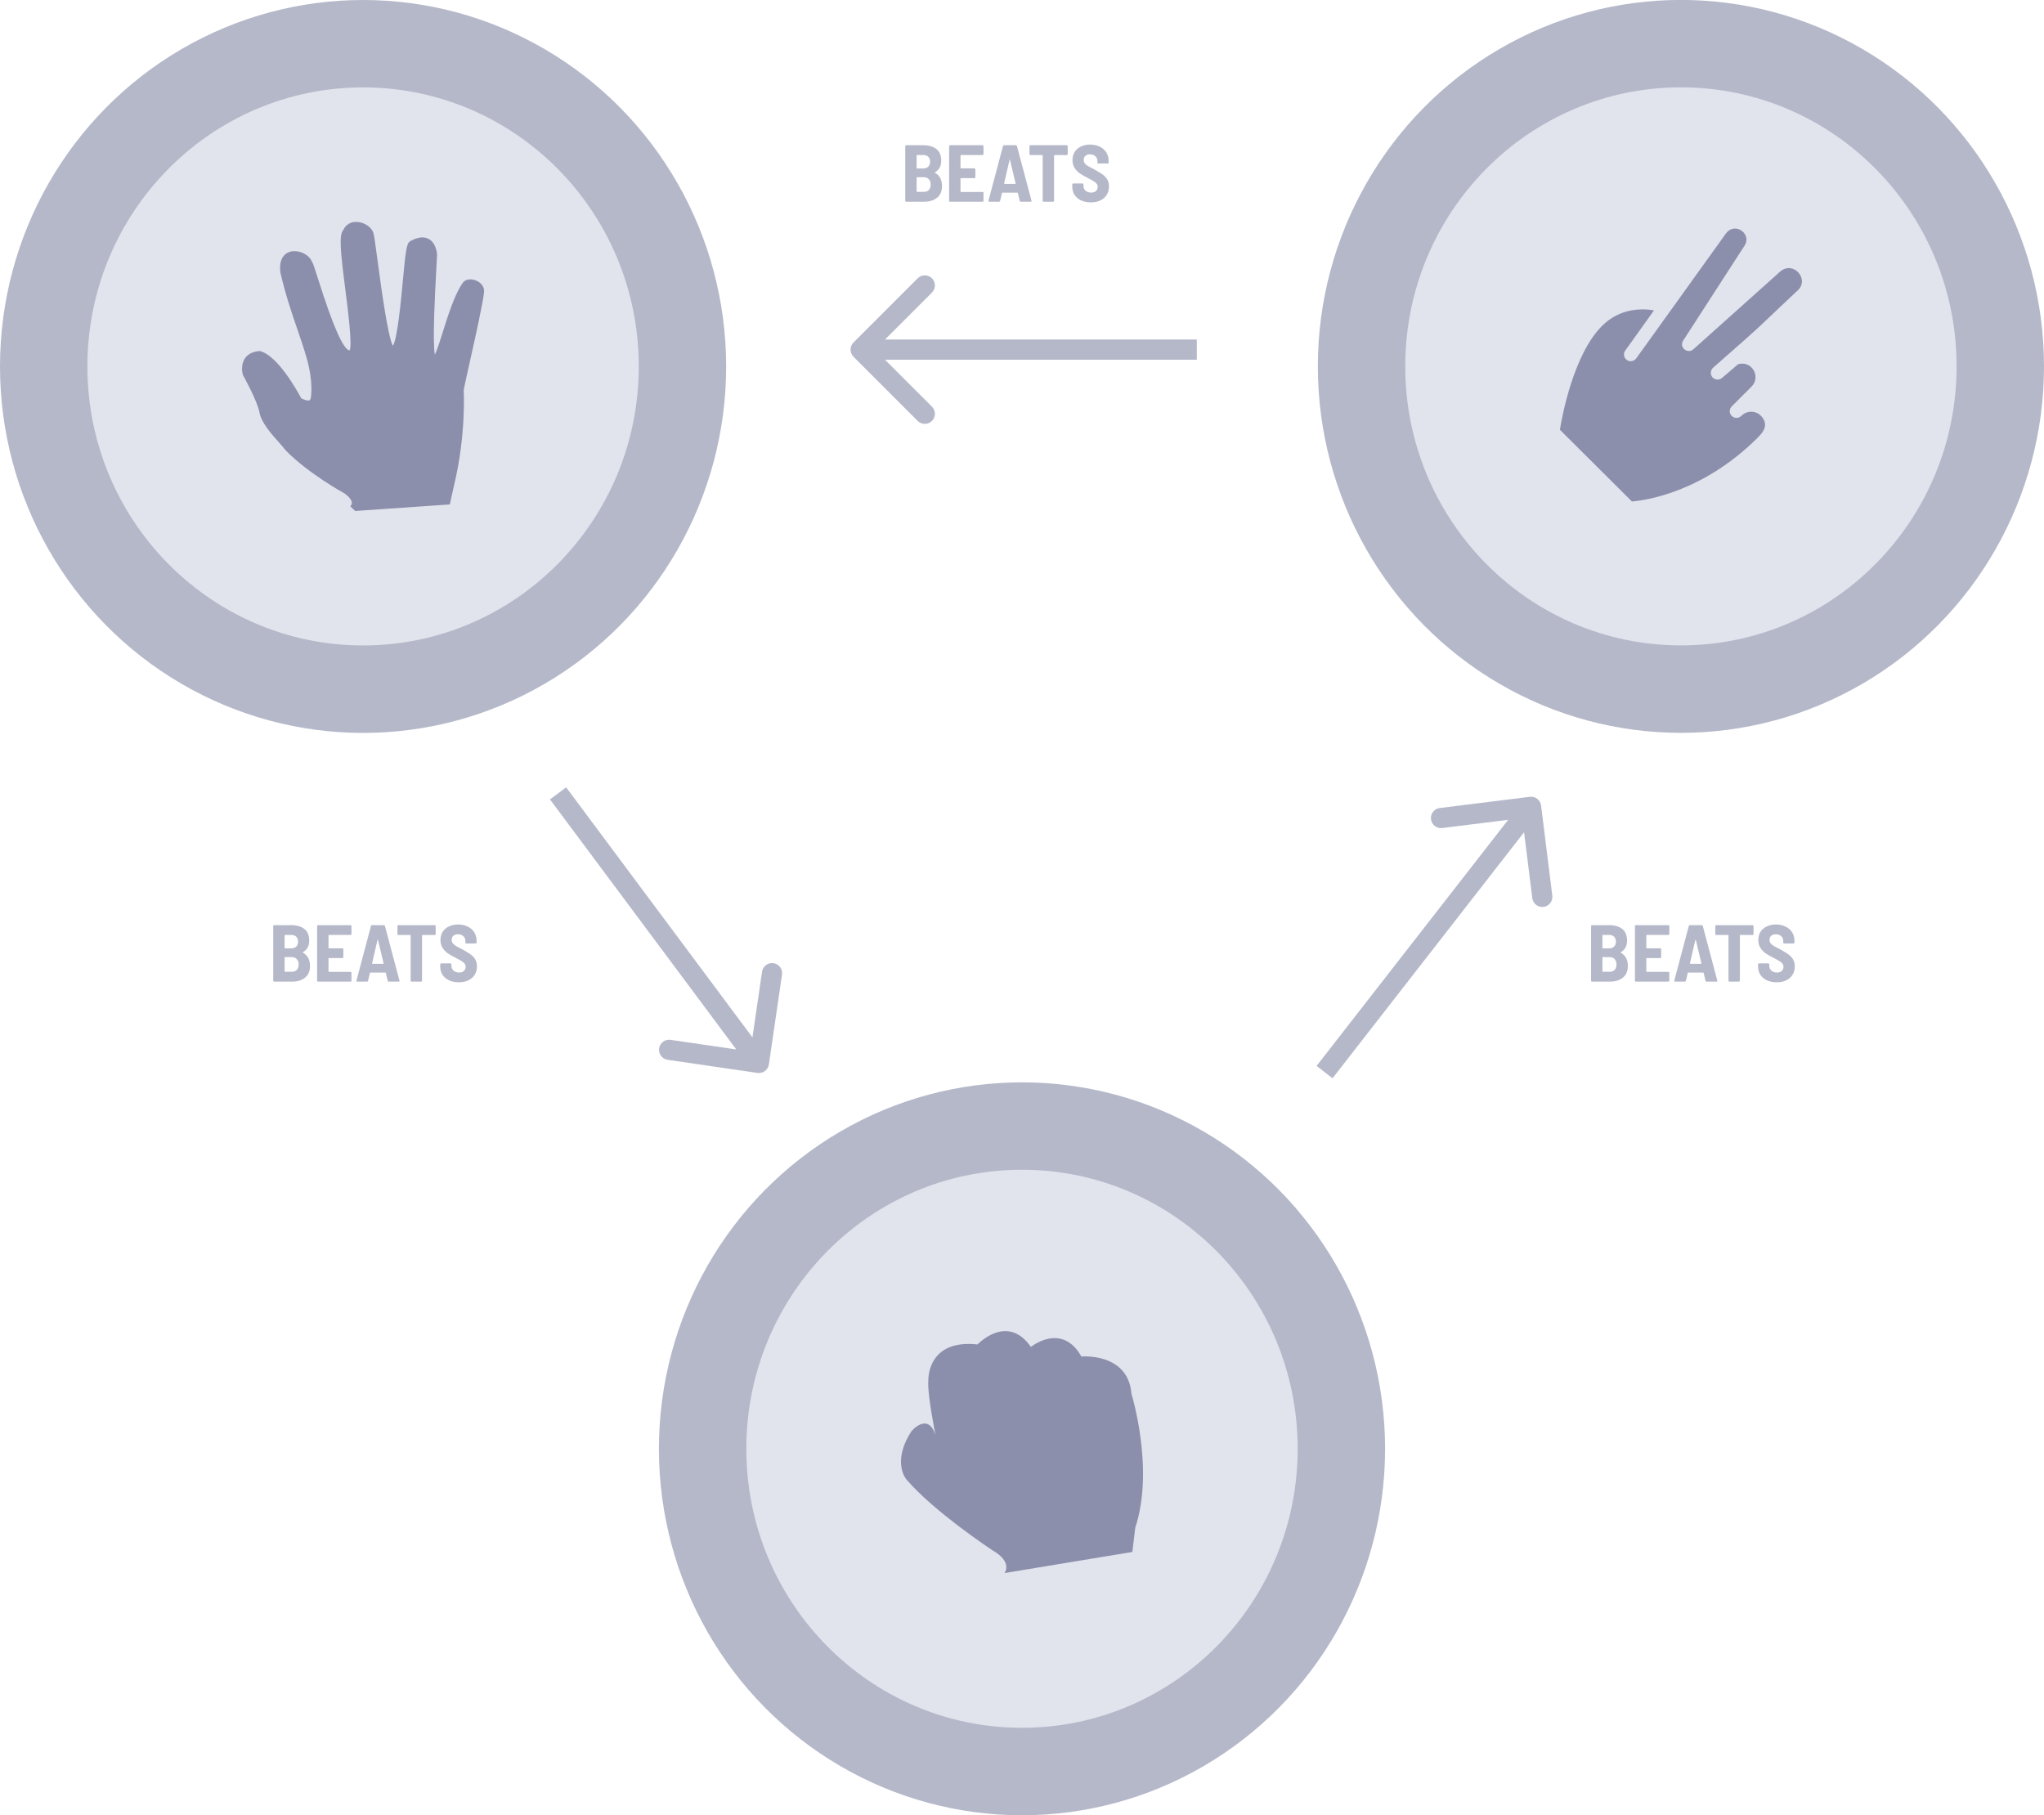 <svg width="304" height="270" viewBox="0 0 304 270" fill="none" xmlns="http://www.w3.org/2000/svg">
<ellipse cx="152" cy="215.486" rx="54" ry="54.505" fill="#B5B8C9"/>
<ellipse cx="152" cy="215.481" rx="41" ry="41.5" fill="#E1E4ED"/>
<path d="M168.282 207.318C167.791 201.128 160.84 201.761 160.84 201.761C157.906 196.588 153.323 200.335 153.323 200.335C149.801 195.266 145.387 199.963 145.387 199.963C137.774 199.142 138.069 205.365 138.069 205.365C137.89 207.344 139.142 213.464 139.142 213.464C138.013 209.937 135.564 212.865 135.564 212.865C132.551 217.512 134.818 220.055 134.818 220.055C138.893 224.831 147.577 230.563 147.577 230.563C150.722 232.364 149.391 233.97 149.391 233.97L168.41 230.828L168.847 227.221C171.738 218.477 168.282 207.318 168.282 207.318Z" fill="#8B8FAC"/>
<ellipse cx="250" cy="54.495" rx="54" ry="54.505" fill="#B5B8C9"/>
<ellipse cx="250" cy="54.491" rx="41" ry="41.5" fill="#E1E4ED"/>
<path d="M241.721 52.145L246 46.156C244.221 45.861 240.955 45.795 238.281 48.459C234.064 52.657 232.356 61.725 232 63.921L242.717 74.591C244.646 74.426 253.188 73.291 261.42 65.097C261.507 64.919 263.512 63.445 261.872 61.813C261.09 61.034 259.795 61.049 258.996 61.844C258.589 62.25 257.956 62.255 257.557 61.858C257.159 61.462 257.165 60.831 257.572 60.426L260.48 57.531C261.958 56.059 260.565 53.577 258.502 54.173L256.121 56.203C255.686 56.58 255.039 56.515 254.682 56.103C254.313 55.678 254.392 55.033 254.812 54.67C263.13 47.405 261.915 48.28 267.267 43.286C269.266 41.629 266.751 38.698 264.781 40.376L251.835 51.966C251.459 52.285 250.882 52.291 250.511 51.952C250.084 51.584 250.074 51.053 250.353 50.635L259.383 36.66C260.702 34.88 258.105 32.904 256.715 34.698L243.365 53.287C243.043 53.75 242.394 53.857 241.952 53.533C241.844 53.458 241.752 53.363 241.682 53.252C241.612 53.141 241.565 53.017 241.543 52.888C241.522 52.758 241.527 52.626 241.557 52.498C241.588 52.371 241.644 52.251 241.722 52.145H241.721Z" fill="#8B8FAC"/>
<ellipse cx="54" cy="54.505" rx="54" ry="54.505" fill="#B5B8C9"/>
<ellipse cx="54" cy="54.5" rx="41" ry="41.5" fill="#E1E4ED"/>
<path d="M70.74 41.701C70.447 41.588 70.133 41.538 69.82 41.556C69.394 41.585 69.052 41.755 68.848 42.034C67.65 43.687 66.668 46.809 65.877 49.318C65.514 50.477 65.026 52.03 64.674 52.767C64.306 50.702 64.721 43.14 64.883 40.228L64.885 40.181C64.997 38.158 65.012 37.803 64.988 37.647C64.81 36.537 64.359 35.809 63.645 35.483C62.924 35.152 61.987 35.299 60.978 35.897C60.473 36.198 60.332 37.232 59.898 41.92L59.897 41.94C59.658 44.516 59.107 50.446 58.43 51.434C57.666 50.052 56.615 42.201 56.161 38.803C55.844 36.423 55.659 35.057 55.534 34.644C55.273 33.779 54.168 33.044 53.074 33.003C52.163 32.959 51.416 33.415 51.06 34.208C50.392 34.939 50.628 37.364 51.366 43.107C51.717 45.842 52.441 51.487 51.985 52.121C51.075 52.023 49.514 48.487 47.345 41.606C46.736 39.679 46.548 39.099 46.361 38.846C45.992 37.962 44.74 37.28 43.617 37.357C43.522 37.364 43.428 37.376 43.335 37.393C42.748 37.508 41.406 38.041 41.693 40.501C42.484 43.911 43.345 46.414 44.18 48.845L44.197 48.893C44.696 50.349 45.169 51.725 45.608 53.251C46.642 56.854 46.24 59.09 46.235 59.115C46.201 59.345 46.128 59.485 46.02 59.535C45.974 59.554 45.925 59.565 45.875 59.568C45.546 59.59 45.055 59.376 44.802 59.237C44.222 58.147 41.34 52.953 38.729 52.233L38.635 52.206L38.54 52.214C37.582 52.303 36.878 52.66 36.447 53.274C35.765 54.245 36.048 55.482 36.116 55.73L36.155 55.819C36.176 55.856 38.271 59.617 38.595 61.366C38.874 62.867 40.32 64.492 41.483 65.798L41.531 65.852C41.91 66.278 42.237 66.648 42.495 66.99C45.869 70.456 51.204 73.371 51.248 73.395C51.914 73.878 52.283 74.346 52.323 74.748C52.341 74.9 52.298 75.053 52.203 75.175L52.088 75.294L52.825 76L66.901 75.026L67.501 72.317C69.357 64.668 68.969 58.145 68.963 58.102C68.97 57.861 69.49 55.541 69.908 53.665L69.921 53.617C70.755 49.882 71.791 45.234 71.99 43.467C72.077 42.711 71.585 42.017 70.74 41.701Z" fill="#8B8FAC"/>
<path d="M126.939 50.939C126.354 51.525 126.354 52.475 126.939 53.061L136.485 62.607C137.071 63.192 138.021 63.192 138.607 62.607C139.192 62.021 139.192 61.071 138.607 60.485L130.121 52L138.607 43.515C139.192 42.929 139.192 41.979 138.607 41.393C138.021 40.808 137.071 40.808 136.485 41.393L126.939 50.939ZM178 50.5L128 50.5L128 53.5L178 53.5L178 50.5Z" fill="#B5B8C9"/>
<path d="M112.653 159.581C113.473 159.701 114.234 159.134 114.354 158.314L116.307 144.956C116.427 144.136 115.859 143.375 115.039 143.255C114.22 143.135 113.458 143.702 113.338 144.522L111.603 156.396L99.729 154.66C98.909 154.541 98.147 155.108 98.028 155.928C97.908 156.747 98.475 157.509 99.295 157.629L112.653 159.581ZM81.797 118.896L111.667 158.993L114.073 157.201L84.203 117.104L81.797 118.896Z" fill="#B5B8C9"/>
<path d="M229.202 119.815C229.099 118.992 228.35 118.409 227.528 118.512L214.131 120.18C213.309 120.283 212.726 121.032 212.828 121.854C212.931 122.677 213.68 123.26 214.502 123.157L226.41 121.674L227.894 133.582C227.996 134.404 228.746 134.987 229.568 134.885C230.39 134.783 230.973 134.033 230.871 133.211L229.202 119.815ZM198.184 160.376L228.897 120.921L226.53 119.079L195.816 158.534L198.184 160.376Z" fill="#B5B8C9"/>
<path d="M140.108 27.672C140.108 28.432 139.86 29.012 139.364 29.412C138.876 29.804 138.244 30 137.468 30H134.78C134.74 30 134.704 29.988 134.672 29.964C134.648 29.932 134.636 29.896 134.636 29.856V21.744C134.636 21.704 134.648 21.672 134.672 21.648C134.704 21.616 134.74 21.6 134.78 21.6H137.288C138.144 21.6 138.808 21.792 139.28 22.176C139.752 22.552 139.988 23.128 139.988 23.904C139.988 24.696 139.68 25.268 139.064 25.62C139.024 25.644 139.02 25.668 139.052 25.692C139.756 26.092 140.108 26.752 140.108 27.672ZM136.388 23.052C136.348 23.052 136.328 23.072 136.328 23.112V24.996C136.328 25.036 136.348 25.056 136.388 25.056H137.3C137.62 25.056 137.872 24.968 138.056 24.792C138.24 24.616 138.332 24.372 138.332 24.06C138.332 23.74 138.24 23.492 138.056 23.316C137.88 23.14 137.628 23.052 137.3 23.052H136.388ZM137.396 28.536C137.716 28.536 137.964 28.444 138.14 28.26C138.324 28.068 138.416 27.8 138.416 27.456C138.416 27.112 138.324 26.844 138.14 26.652C137.964 26.452 137.716 26.352 137.396 26.352H136.388C136.348 26.352 136.328 26.372 136.328 26.412V28.476C136.328 28.516 136.348 28.536 136.388 28.536H137.396ZM146.275 22.908C146.275 22.948 146.259 22.984 146.227 23.016C146.203 23.04 146.171 23.052 146.131 23.052H142.915C142.875 23.052 142.855 23.072 142.855 23.112V24.984C142.855 25.024 142.875 25.044 142.915 25.044H144.919C144.959 25.044 144.991 25.06 145.015 25.092C145.047 25.116 145.063 25.148 145.063 25.188V26.352C145.063 26.392 145.047 26.428 145.015 26.46C144.991 26.484 144.959 26.496 144.919 26.496H142.915C142.875 26.496 142.855 26.516 142.855 26.556V28.488C142.855 28.528 142.875 28.548 142.915 28.548H146.131C146.171 28.548 146.203 28.564 146.227 28.596C146.259 28.62 146.275 28.652 146.275 28.692V29.856C146.275 29.896 146.259 29.932 146.227 29.964C146.203 29.988 146.171 30 146.131 30H141.307C141.267 30 141.231 29.988 141.199 29.964C141.175 29.932 141.163 29.896 141.163 29.856V21.744C141.163 21.704 141.175 21.672 141.199 21.648C141.231 21.616 141.267 21.6 141.307 21.6H146.131C146.171 21.6 146.203 21.616 146.227 21.648C146.259 21.672 146.275 21.704 146.275 21.744V22.908ZM151.826 30C151.738 30 151.682 29.96 151.658 29.88L151.382 28.704C151.374 28.672 151.354 28.656 151.322 28.656H149.078C149.046 28.656 149.026 28.672 149.018 28.704L148.742 29.88C148.718 29.96 148.666 30 148.586 30H147.134C147.03 30 146.99 29.948 147.014 29.844L149.174 21.72C149.198 21.64 149.254 21.6 149.342 21.6H151.082C151.17 21.6 151.226 21.64 151.25 21.72L153.41 29.844L153.422 29.892C153.422 29.964 153.378 30 153.29 30H151.826ZM149.342 27.276C149.334 27.3 149.338 27.32 149.354 27.336C149.37 27.344 149.386 27.348 149.402 27.348H150.986C151.002 27.348 151.018 27.344 151.034 27.336C151.05 27.32 151.054 27.3 151.046 27.276L150.218 23.796C150.21 23.764 150.198 23.748 150.182 23.748C150.166 23.748 150.154 23.764 150.146 23.796L149.342 27.276ZM158.653 21.6C158.693 21.6 158.725 21.616 158.749 21.648C158.781 21.672 158.797 21.704 158.797 21.744V22.92C158.797 22.96 158.781 22.996 158.749 23.028C158.725 23.052 158.693 23.064 158.653 23.064H156.829C156.789 23.064 156.769 23.084 156.769 23.124V29.856C156.769 29.896 156.753 29.932 156.721 29.964C156.697 29.988 156.665 30 156.625 30H155.221C155.181 30 155.145 29.988 155.113 29.964C155.089 29.932 155.077 29.896 155.077 29.856V23.124C155.077 23.084 155.057 23.064 155.017 23.064H153.253C153.213 23.064 153.177 23.052 153.145 23.028C153.121 22.996 153.109 22.96 153.109 22.92V21.744C153.109 21.704 153.121 21.672 153.145 21.648C153.177 21.616 153.213 21.6 153.253 21.6H158.653ZM162.234 30.096C161.682 30.096 161.198 30 160.782 29.808C160.366 29.608 160.042 29.332 159.81 28.98C159.586 28.62 159.474 28.208 159.474 27.744V27.432C159.474 27.392 159.486 27.36 159.51 27.336C159.542 27.304 159.578 27.288 159.618 27.288H160.998C161.038 27.288 161.07 27.304 161.094 27.336C161.126 27.36 161.142 27.392 161.142 27.432V27.66C161.142 27.94 161.246 28.176 161.454 28.368C161.662 28.552 161.942 28.644 162.294 28.644C162.606 28.644 162.842 28.564 163.002 28.404C163.17 28.244 163.254 28.04 163.254 27.792C163.254 27.608 163.202 27.452 163.098 27.324C162.994 27.188 162.846 27.064 162.654 26.952C162.47 26.832 162.182 26.672 161.79 26.472C161.31 26.232 160.918 26.008 160.614 25.8C160.31 25.592 160.05 25.324 159.834 24.996C159.618 24.668 159.51 24.272 159.51 23.808C159.51 23.344 159.618 22.94 159.834 22.596C160.058 22.244 160.37 21.976 160.77 21.792C161.17 21.6 161.626 21.504 162.138 21.504C162.674 21.504 163.15 21.608 163.566 21.816C163.982 22.016 164.306 22.3 164.538 22.668C164.77 23.036 164.886 23.46 164.886 23.94V24.18C164.886 24.22 164.87 24.256 164.838 24.288C164.814 24.312 164.782 24.324 164.742 24.324H163.362C163.322 24.324 163.286 24.312 163.254 24.288C163.23 24.256 163.218 24.22 163.218 24.18V23.964C163.218 23.676 163.118 23.436 162.918 23.244C162.718 23.052 162.446 22.956 162.102 22.956C161.814 22.956 161.586 23.032 161.418 23.184C161.258 23.328 161.178 23.532 161.178 23.796C161.178 23.98 161.226 24.14 161.322 24.276C161.418 24.412 161.566 24.544 161.766 24.672C161.966 24.792 162.27 24.952 162.678 25.152L162.93 25.296C163.394 25.552 163.754 25.776 164.01 25.968C164.274 26.152 164.494 26.388 164.67 26.676C164.846 26.964 164.934 27.312 164.934 27.72C164.934 28.448 164.686 29.028 164.19 29.46C163.702 29.884 163.05 30.096 162.234 30.096Z" fill="#B5B8C9"/>
<path d="M46.108 143.672C46.108 144.432 45.86 145.012 45.364 145.412C44.876 145.804 44.244 146 43.468 146H40.78C40.74 146 40.704 145.988 40.672 145.964C40.648 145.932 40.636 145.896 40.636 145.856V137.744C40.636 137.704 40.648 137.672 40.672 137.648C40.704 137.616 40.74 137.6 40.78 137.6H43.288C44.144 137.6 44.808 137.792 45.28 138.176C45.752 138.552 45.988 139.128 45.988 139.904C45.988 140.696 45.68 141.268 45.064 141.62C45.024 141.644 45.02 141.668 45.052 141.692C45.756 142.092 46.108 142.752 46.108 143.672ZM42.388 139.052C42.348 139.052 42.328 139.072 42.328 139.112V140.996C42.328 141.036 42.348 141.056 42.388 141.056H43.3C43.62 141.056 43.872 140.968 44.056 140.792C44.24 140.616 44.332 140.372 44.332 140.06C44.332 139.74 44.24 139.492 44.056 139.316C43.88 139.14 43.628 139.052 43.3 139.052H42.388ZM43.396 144.536C43.716 144.536 43.964 144.444 44.14 144.26C44.324 144.068 44.416 143.8 44.416 143.456C44.416 143.112 44.324 142.844 44.14 142.652C43.964 142.452 43.716 142.352 43.396 142.352H42.388C42.348 142.352 42.328 142.372 42.328 142.412V144.476C42.328 144.516 42.348 144.536 42.388 144.536H43.396ZM52.275 138.908C52.275 138.948 52.259 138.984 52.227 139.016C52.203 139.04 52.171 139.052 52.131 139.052H48.915C48.875 139.052 48.855 139.072 48.855 139.112V140.984C48.855 141.024 48.875 141.044 48.915 141.044H50.919C50.959 141.044 50.991 141.06 51.015 141.092C51.047 141.116 51.063 141.148 51.063 141.188V142.352C51.063 142.392 51.047 142.428 51.015 142.46C50.991 142.484 50.959 142.496 50.919 142.496H48.915C48.875 142.496 48.855 142.516 48.855 142.556V144.488C48.855 144.528 48.875 144.548 48.915 144.548H52.131C52.171 144.548 52.203 144.564 52.227 144.596C52.259 144.62 52.275 144.652 52.275 144.692V145.856C52.275 145.896 52.259 145.932 52.227 145.964C52.203 145.988 52.171 146 52.131 146H47.307C47.267 146 47.231 145.988 47.199 145.964C47.175 145.932 47.163 145.896 47.163 145.856V137.744C47.163 137.704 47.175 137.672 47.199 137.648C47.231 137.616 47.267 137.6 47.307 137.6H52.131C52.171 137.6 52.203 137.616 52.227 137.648C52.259 137.672 52.275 137.704 52.275 137.744V138.908ZM57.826 146C57.738 146 57.682 145.96 57.658 145.88L57.382 144.704C57.374 144.672 57.354 144.656 57.322 144.656H55.078C55.046 144.656 55.026 144.672 55.018 144.704L54.742 145.88C54.718 145.96 54.666 146 54.586 146H53.134C53.03 146 52.99 145.948 53.014 145.844L55.174 137.72C55.198 137.64 55.254 137.6 55.342 137.6H57.082C57.17 137.6 57.226 137.64 57.25 137.72L59.41 145.844L59.422 145.892C59.422 145.964 59.378 146 59.29 146H57.826ZM55.342 143.276C55.334 143.3 55.338 143.32 55.354 143.336C55.37 143.344 55.386 143.348 55.402 143.348H56.986C57.002 143.348 57.018 143.344 57.034 143.336C57.05 143.32 57.054 143.3 57.046 143.276L56.218 139.796C56.21 139.764 56.198 139.748 56.182 139.748C56.166 139.748 56.154 139.764 56.146 139.796L55.342 143.276ZM64.653 137.6C64.693 137.6 64.725 137.616 64.749 137.648C64.781 137.672 64.797 137.704 64.797 137.744V138.92C64.797 138.96 64.781 138.996 64.749 139.028C64.725 139.052 64.693 139.064 64.653 139.064H62.829C62.789 139.064 62.769 139.084 62.769 139.124V145.856C62.769 145.896 62.753 145.932 62.721 145.964C62.697 145.988 62.665 146 62.625 146H61.221C61.181 146 61.145 145.988 61.113 145.964C61.089 145.932 61.077 145.896 61.077 145.856V139.124C61.077 139.084 61.057 139.064 61.017 139.064H59.253C59.213 139.064 59.177 139.052 59.145 139.028C59.121 138.996 59.109 138.96 59.109 138.92V137.744C59.109 137.704 59.121 137.672 59.145 137.648C59.177 137.616 59.213 137.6 59.253 137.6H64.653ZM68.234 146.096C67.682 146.096 67.198 146 66.782 145.808C66.366 145.608 66.042 145.332 65.81 144.98C65.586 144.62 65.474 144.208 65.474 143.744V143.432C65.474 143.392 65.486 143.36 65.51 143.336C65.542 143.304 65.578 143.288 65.618 143.288H66.998C67.038 143.288 67.07 143.304 67.094 143.336C67.126 143.36 67.142 143.392 67.142 143.432V143.66C67.142 143.94 67.246 144.176 67.454 144.368C67.662 144.552 67.942 144.644 68.294 144.644C68.606 144.644 68.842 144.564 69.002 144.404C69.17 144.244 69.254 144.04 69.254 143.792C69.254 143.608 69.202 143.452 69.098 143.324C68.994 143.188 68.846 143.064 68.654 142.952C68.47 142.832 68.182 142.672 67.79 142.472C67.31 142.232 66.918 142.008 66.614 141.8C66.31 141.592 66.05 141.324 65.834 140.996C65.618 140.668 65.51 140.272 65.51 139.808C65.51 139.344 65.618 138.94 65.834 138.596C66.058 138.244 66.37 137.976 66.77 137.792C67.17 137.6 67.626 137.504 68.138 137.504C68.674 137.504 69.15 137.608 69.566 137.816C69.982 138.016 70.306 138.3 70.538 138.668C70.77 139.036 70.886 139.46 70.886 139.94V140.18C70.886 140.22 70.87 140.256 70.838 140.288C70.814 140.312 70.782 140.324 70.742 140.324H69.362C69.322 140.324 69.286 140.312 69.254 140.288C69.23 140.256 69.218 140.22 69.218 140.18V139.964C69.218 139.676 69.118 139.436 68.918 139.244C68.718 139.052 68.446 138.956 68.102 138.956C67.814 138.956 67.586 139.032 67.418 139.184C67.258 139.328 67.178 139.532 67.178 139.796C67.178 139.98 67.226 140.14 67.322 140.276C67.418 140.412 67.566 140.544 67.766 140.672C67.966 140.792 68.27 140.952 68.678 141.152L68.93 141.296C69.394 141.552 69.754 141.776 70.01 141.968C70.274 142.152 70.494 142.388 70.67 142.676C70.846 142.964 70.934 143.312 70.934 143.72C70.934 144.448 70.686 145.028 70.19 145.46C69.702 145.884 69.05 146.096 68.234 146.096Z" fill="#B5B8C9"/>
<path d="M242.108 143.672C242.108 144.432 241.86 145.012 241.364 145.412C240.876 145.804 240.244 146 239.468 146H236.78C236.74 146 236.704 145.988 236.672 145.964C236.648 145.932 236.636 145.896 236.636 145.856V137.744C236.636 137.704 236.648 137.672 236.672 137.648C236.704 137.616 236.74 137.6 236.78 137.6H239.288C240.144 137.6 240.808 137.792 241.28 138.176C241.752 138.552 241.988 139.128 241.988 139.904C241.988 140.696 241.68 141.268 241.064 141.62C241.024 141.644 241.02 141.668 241.052 141.692C241.756 142.092 242.108 142.752 242.108 143.672ZM238.388 139.052C238.348 139.052 238.328 139.072 238.328 139.112V140.996C238.328 141.036 238.348 141.056 238.388 141.056H239.3C239.62 141.056 239.872 140.968 240.056 140.792C240.24 140.616 240.332 140.372 240.332 140.06C240.332 139.74 240.24 139.492 240.056 139.316C239.88 139.14 239.628 139.052 239.3 139.052H238.388ZM239.396 144.536C239.716 144.536 239.964 144.444 240.14 144.26C240.324 144.068 240.416 143.8 240.416 143.456C240.416 143.112 240.324 142.844 240.14 142.652C239.964 142.452 239.716 142.352 239.396 142.352H238.388C238.348 142.352 238.328 142.372 238.328 142.412V144.476C238.328 144.516 238.348 144.536 238.388 144.536H239.396ZM248.275 138.908C248.275 138.948 248.259 138.984 248.227 139.016C248.203 139.04 248.171 139.052 248.131 139.052H244.915C244.875 139.052 244.855 139.072 244.855 139.112V140.984C244.855 141.024 244.875 141.044 244.915 141.044H246.919C246.959 141.044 246.991 141.06 247.015 141.092C247.047 141.116 247.063 141.148 247.063 141.188V142.352C247.063 142.392 247.047 142.428 247.015 142.46C246.991 142.484 246.959 142.496 246.919 142.496H244.915C244.875 142.496 244.855 142.516 244.855 142.556V144.488C244.855 144.528 244.875 144.548 244.915 144.548H248.131C248.171 144.548 248.203 144.564 248.227 144.596C248.259 144.62 248.275 144.652 248.275 144.692V145.856C248.275 145.896 248.259 145.932 248.227 145.964C248.203 145.988 248.171 146 248.131 146H243.307C243.267 146 243.231 145.988 243.199 145.964C243.175 145.932 243.163 145.896 243.163 145.856V137.744C243.163 137.704 243.175 137.672 243.199 137.648C243.231 137.616 243.267 137.6 243.307 137.6H248.131C248.171 137.6 248.203 137.616 248.227 137.648C248.259 137.672 248.275 137.704 248.275 137.744V138.908ZM253.826 146C253.738 146 253.682 145.96 253.658 145.88L253.382 144.704C253.374 144.672 253.354 144.656 253.322 144.656H251.078C251.046 144.656 251.026 144.672 251.018 144.704L250.742 145.88C250.718 145.96 250.666 146 250.586 146H249.134C249.03 146 248.99 145.948 249.014 145.844L251.174 137.72C251.198 137.64 251.254 137.6 251.342 137.6H253.082C253.17 137.6 253.226 137.64 253.25 137.72L255.41 145.844L255.422 145.892C255.422 145.964 255.378 146 255.29 146H253.826ZM251.342 143.276C251.334 143.3 251.338 143.32 251.354 143.336C251.37 143.344 251.386 143.348 251.402 143.348H252.986C253.002 143.348 253.018 143.344 253.034 143.336C253.05 143.32 253.054 143.3 253.046 143.276L252.218 139.796C252.21 139.764 252.198 139.748 252.182 139.748C252.166 139.748 252.154 139.764 252.146 139.796L251.342 143.276ZM260.653 137.6C260.693 137.6 260.725 137.616 260.749 137.648C260.781 137.672 260.797 137.704 260.797 137.744V138.92C260.797 138.96 260.781 138.996 260.749 139.028C260.725 139.052 260.693 139.064 260.653 139.064H258.829C258.789 139.064 258.769 139.084 258.769 139.124V145.856C258.769 145.896 258.753 145.932 258.721 145.964C258.697 145.988 258.665 146 258.625 146H257.221C257.181 146 257.145 145.988 257.113 145.964C257.089 145.932 257.077 145.896 257.077 145.856V139.124C257.077 139.084 257.057 139.064 257.017 139.064H255.253C255.213 139.064 255.177 139.052 255.145 139.028C255.121 138.996 255.109 138.96 255.109 138.92V137.744C255.109 137.704 255.121 137.672 255.145 137.648C255.177 137.616 255.213 137.6 255.253 137.6H260.653ZM264.234 146.096C263.682 146.096 263.198 146 262.782 145.808C262.366 145.608 262.042 145.332 261.81 144.98C261.586 144.62 261.474 144.208 261.474 143.744V143.432C261.474 143.392 261.486 143.36 261.51 143.336C261.542 143.304 261.578 143.288 261.618 143.288H262.998C263.038 143.288 263.07 143.304 263.094 143.336C263.126 143.36 263.142 143.392 263.142 143.432V143.66C263.142 143.94 263.246 144.176 263.454 144.368C263.662 144.552 263.942 144.644 264.294 144.644C264.606 144.644 264.842 144.564 265.002 144.404C265.17 144.244 265.254 144.04 265.254 143.792C265.254 143.608 265.202 143.452 265.098 143.324C264.994 143.188 264.846 143.064 264.654 142.952C264.47 142.832 264.182 142.672 263.79 142.472C263.31 142.232 262.918 142.008 262.614 141.8C262.31 141.592 262.05 141.324 261.834 140.996C261.618 140.668 261.51 140.272 261.51 139.808C261.51 139.344 261.618 138.94 261.834 138.596C262.058 138.244 262.37 137.976 262.77 137.792C263.17 137.6 263.626 137.504 264.138 137.504C264.674 137.504 265.15 137.608 265.566 137.816C265.982 138.016 266.306 138.3 266.538 138.668C266.77 139.036 266.886 139.46 266.886 139.94V140.18C266.886 140.22 266.87 140.256 266.838 140.288C266.814 140.312 266.782 140.324 266.742 140.324H265.362C265.322 140.324 265.286 140.312 265.254 140.288C265.23 140.256 265.218 140.22 265.218 140.18V139.964C265.218 139.676 265.118 139.436 264.918 139.244C264.718 139.052 264.446 138.956 264.102 138.956C263.814 138.956 263.586 139.032 263.418 139.184C263.258 139.328 263.178 139.532 263.178 139.796C263.178 139.98 263.226 140.14 263.322 140.276C263.418 140.412 263.566 140.544 263.766 140.672C263.966 140.792 264.27 140.952 264.678 141.152L264.93 141.296C265.394 141.552 265.754 141.776 266.01 141.968C266.274 142.152 266.494 142.388 266.67 142.676C266.846 142.964 266.934 143.312 266.934 143.72C266.934 144.448 266.686 145.028 266.19 145.46C265.702 145.884 265.05 146.096 264.234 146.096Z" fill="#B5B8C9"/>
</svg>
